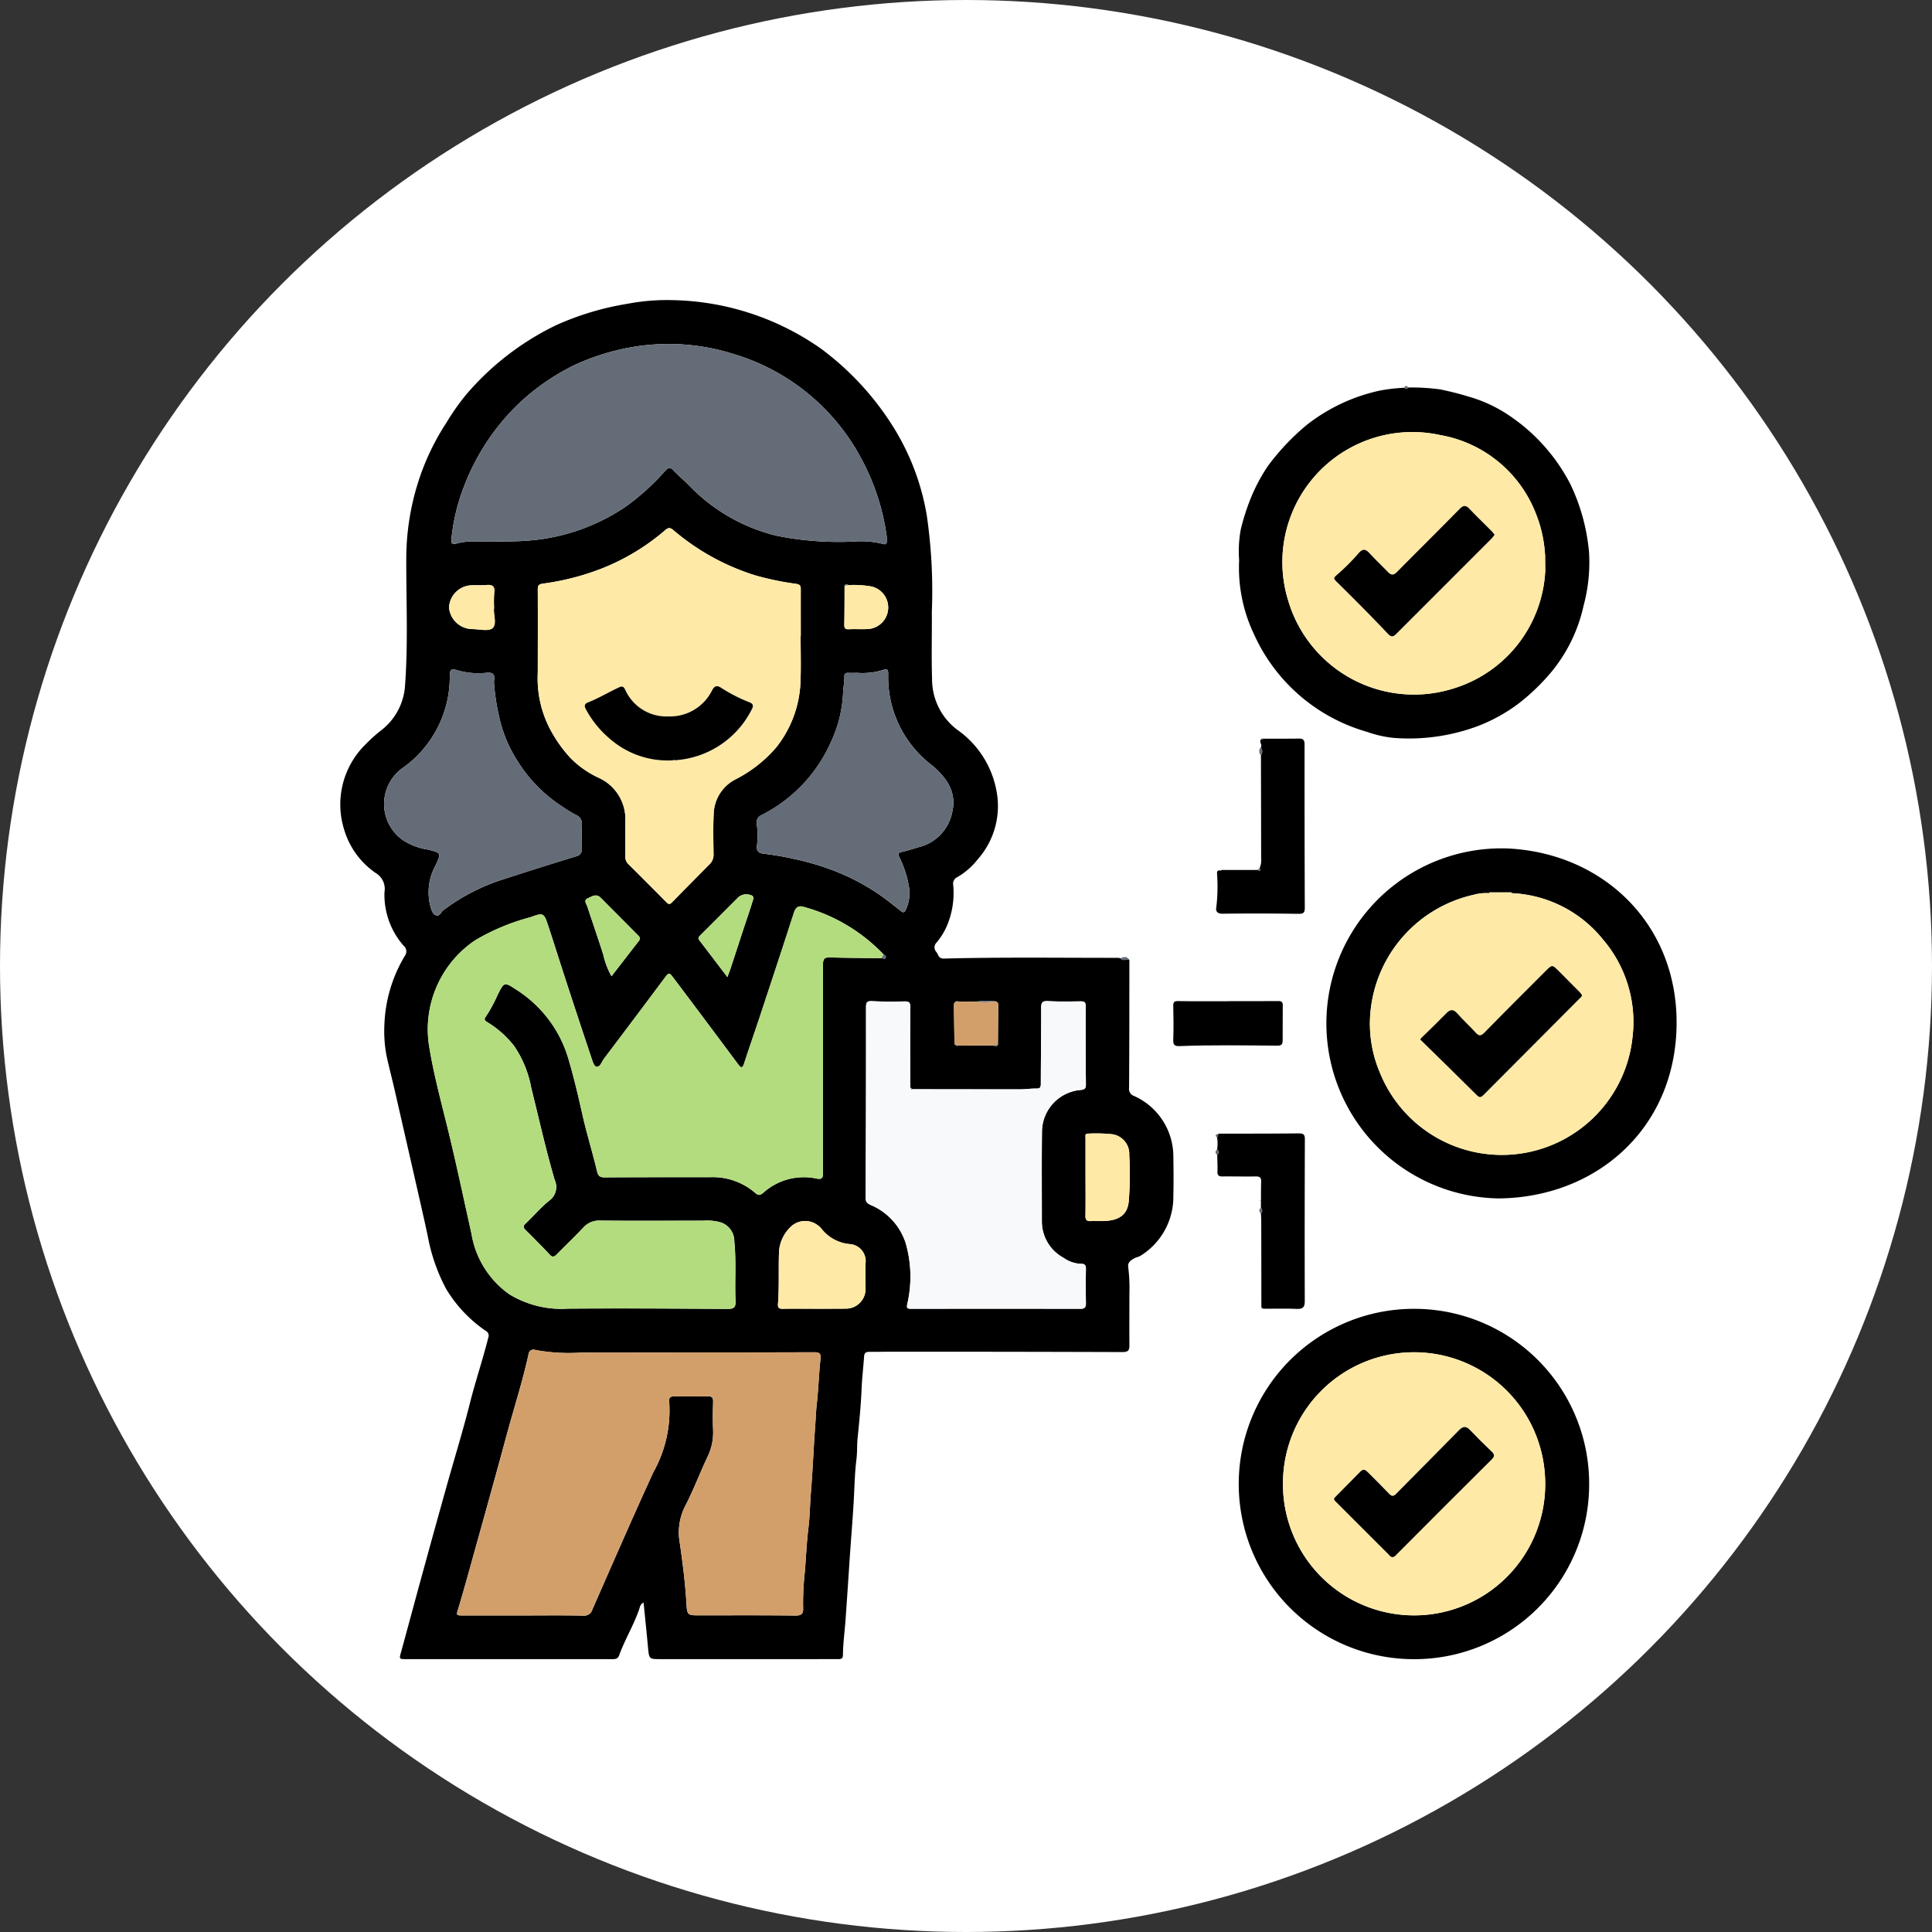 <svg xmlns="http://www.w3.org/2000/svg" xmlns:xlink="http://www.w3.org/1999/xlink" width="142" height="142" viewBox="0 0 142 142">
  <rect x="0" y="0" width="142" height="142" fill="#333333" stroke="none"/>
  <defs>
    <clipPath id="clip-path">
      <rect id="Rectangle_378608" data-name="Rectangle 378608" width="98.229" height="99.901" fill="none"/>
    </clipPath>
  </defs>
  <g id="Group_1074926" data-name="Group 1074926" transform="translate(-318 -13864)">
    <circle id="Ellipse_5852" data-name="Ellipse 5852" cx="71" cy="71" r="71" transform="translate(318 13864)" fill="#fff"/>
    <g id="Group_1074930" data-name="Group 1074930" transform="translate(343 13886.049)">
      <g id="Group_1074929" data-name="Group 1074929" clip-path="url(#clip-path)">
        <path id="Path_825069" data-name="Path 825069" d="M58.007,48.5c0,3.137,0,6.275-.022,9.413a.543.543,0,0,0,.355.585,4.879,4.879,0,0,1,2.9,4.519c.017.943.022,1.886,0,2.829a5.089,5.089,0,0,1-2.386,4.385c-.146.1-.335.122-.488.207-.256.142-.5.292-.441.663a12.49,12.49,0,0,1,.085,1.925c0,1.268-.01,2.536,0,3.8,0,.367-.087.5-.5.5q-8.653-.03-17.307-.024c-.438,0-.877.012-1.316.008-.234,0-.359.076-.376.331-.055.8-.153,1.6-.186,2.4-.049,1.2-.169,2.4-.292,3.6-.052.51-.019,1.021-.083,1.538-.133,1.066-.145,2.146-.209,3.22-.091,1.506-.22,3.01-.317,4.516q-.132,2.04-.277,4.08c-.061.864-.183,1.724-.192,2.591,0,.281-.143.312-.366.309-.553-.008-1.105,0-1.658,0H23.577c-.87,0-.866,0-.947-.837-.1-1.1-.216-2.192-.326-3.313-.244.091-.272.333-.329.5-.4,1.161-1.051,2.21-1.464,3.362-.112.312-.343.289-.59.289q-3.413,0-6.826,0H4.9c-.584,0-.566,0-.418-.534.559-2.029,1.1-4.063,1.659-6.093q.842-3.069,1.7-6.135c.563-2.011,1.182-4.008,1.692-6.033.409-1.622.947-3.206,1.353-4.827a.392.392,0,0,0-.183-.506A9.891,9.891,0,0,1,7.8,72.7a13.291,13.291,0,0,1-1.351-3.855c-.322-1.513-.673-3.02-1.015-4.529Q4.719,61.178,4,58.038c-.187-.816-.4-1.625-.581-2.444a9.7,9.7,0,0,1-.165-2.359,10.524,10.524,0,0,1,1.517-5.053.545.545,0,0,0-.112-.729,5.663,5.663,0,0,1-1.4-3.937,1.355,1.355,0,0,0-.645-1.4A5.9,5.9,0,0,1,.291,38.913,6.175,6.175,0,0,1,1.9,32.631a10.924,10.924,0,0,1,1.186-1.056A4.517,4.517,0,0,0,4.773,28.3c.227-3.1.079-6.2.088-9.3a18.63,18.63,0,0,1,.829-5.467A17.8,17.8,0,0,1,7.8,9.036a17.468,17.468,0,0,1,1.4-2.008,20.256,20.256,0,0,1,6.664-5.171A20.8,20.8,0,0,1,21.12.279a15.4,15.4,0,0,1,3.3-.269A19.588,19.588,0,0,1,35.344,3.58,21,21,0,0,1,40.75,9.485a17.8,17.8,0,0,1,2.372,6.378,38.477,38.477,0,0,1,.367,7.047c.012,1.658-.035,3.318.017,4.975a4.652,4.652,0,0,0,1.838,3.694,7.029,7.029,0,0,1,2.9,4.52A5.889,5.889,0,0,1,46.87,41.1a5.219,5.219,0,0,1-1.509,1.32.529.529,0,0,0-.3.59,6.188,6.188,0,0,1-.49,3.051,5.148,5.148,0,0,1-.712,1.144.5.5,0,0,0-.053.7c.167.177.145.514.581.5,4.256-.111,8.513-.05,12.769-.054a1.24,1.24,0,0,1,.191.029c.188.23.445.065.664.116M45.193,54.73l.085.048c.036.058.084.052.135.025l2.3-.011.023.016.024-.016.269.01c.11.024.224.079.315-.043q.013-1.453.026-2.906c0-.163-.047-.287-.233-.305a5.572,5.572,0,0,0-1.384.024h-.265l-.019-.028-.02.027L45.4,51.56a.063.063,0,0,0-.108,0c-.158.044-.182.175-.18.307.012.937.029,1.874.045,2.811l.006.037Zm-7.83-33.775c-.108-.072-.211-.107-.288.041,0,.958,0,1.916-.02,2.874,0,.254.066.342.326.33.454-.021.909.006,1.364-.012a1.586,1.586,0,0,0,.346-3.122,7.3,7.3,0,0,0-1.728-.11m4.577,36.991a.526.526,0,0,1-.039-.139c0-1.934-.015-3.869.009-5.8.005-.39-.115-.458-.468-.448-.779.022-1.561.021-2.339-.02-.379-.02-.453.086-.453.454q.008,7-.029,14c0,.317.138.413.374.526A4.549,4.549,0,0,1,41.56,69.3a8.865,8.865,0,0,1,.129,4.468c-.05.253-.076.379.255.378q6.24-.012,12.481,0c.3,0,.393-.117.388-.406q-.02-1.268,0-2.536c0-.256-.092-.365-.33-.36a2.344,2.344,0,0,1-1.309-.443,3.033,3.033,0,0,1-1.6-2.657c0-2.227-.016-4.454.01-6.681a3.1,3.1,0,0,1,2.834-3c.3-.03.4-.1.394-.412q-.029-2.877-.014-5.755c0-.294-.115-.35-.377-.346-.8.011-1.594.027-2.387-.017-.418-.023-.51.1-.508.5.008,1.859-.025,3.718-.025,5.577,0,.275-.071.357-.346.351-.386-.009-.773.054-1.16.055q-3.974,0-7.947-.007c-.01-.065-.056-.069-.107-.063m-2.147-9.571c.108.024.251.079.305-.032s-.074-.192-.168-.254A12.712,12.712,0,0,0,34.049,44.6c-.368-.105-.571.058-.695.442-.834,2.587-1.689,5.168-2.542,7.749-.364,1.1-.751,2.2-1.108,3.3-.125.386-.222.39-.46.07q-2.338-3.148-4.7-6.279c-.366-.488-.366-.481-.732.008q-2.205,2.945-4.42,5.883c-.167.22-.27.647-.571.571-.178-.045-.289-.463-.378-.731q-.943-2.815-1.862-5.637c-.427-1.309-.836-2.624-1.269-3.931-.337-1.02-.352-1.027-1.339-.673a15.926,15.926,0,0,0-4.059,1.7,7.889,7.889,0,0,0-3.333,7.98c.318,1.895.819,3.769,1.282,5.643.651,2.638,1.208,5.3,1.8,7.951a6.767,6.767,0,0,0,2.783,4.436,7.342,7.342,0,0,0,4.307,1.053c3.916-.028,7.833-.007,11.75.022.476,0,.579-.158.561-.582-.063-1.458.062-2.919-.089-4.378a1.459,1.459,0,0,0-.993-1.4,3.69,3.69,0,0,0-1.3-.125c-2.519,0-5.038.018-7.557-.008a1.543,1.543,0,0,0-1.243.509c-.636.673-1.306,1.315-1.956,1.974-.173.175-.308.24-.516.02-.578-.615-1.174-1.214-1.773-1.809-.172-.171-.211-.28-.008-.471.592-.556,1.117-1.191,1.749-1.693a1.241,1.241,0,0,0,.39-1.532c-.65-2.221-1.15-4.48-1.712-6.724A8.072,8.072,0,0,0,12.8,54.841a7.257,7.257,0,0,0-1.909-1.718c-.157-.1-.379-.2-.189-.442a10.117,10.117,0,0,0,.879-1.616c.487-.947.479-.959,1.376-.372A9.033,9.033,0,0,1,16.8,55.846c.379,1.292.691,2.6.984,3.919.32,1.436.761,2.844,1.1,4.275.088.372.23.448.579.446,2.584-.016,5.168-.012,7.751-.014a4.761,4.761,0,0,1,3.3,1.161c.238.211.371.166.6-.026a4.452,4.452,0,0,1,3.891-1.035c.388.076.487-.015.486-.421-.01-5.1.005-10.21,0-15.315,0-.412.121-.53.516-.517,1.1.034,2.209.038,3.313.054l.034.016.035-.015h.409M13.462,96.685c1.463,0,2.925-.018,4.387.013a.627.627,0,0,0,.688-.446c1.483-3.369,2.948-6.746,4.483-10.091a9.285,9.285,0,0,0,1.167-5.182c-.039-.29.082-.4.384-.4.812.015,1.625.016,2.437-.006.336-.009.415.121.406.429-.019.682-.035,1.367,0,2.048A4.09,4.09,0,0,1,27,85.027c-.565,1.2-1.037,2.455-1.649,3.633a4.292,4.292,0,0,0-.386,2.715c.215,1.474.4,2.951.488,4.44.051.848.084.864.947.864,2.356,0,4.712-.014,7.068.015.453.005.582-.152.56-.549a20.176,20.176,0,0,1,.131-2.709c.082-1.055.128-2.116.256-3.169.108-.892.116-1.8.189-2.694.132-1.62.193-3.247.314-4.868.038-.514.052-1.033.11-1.541.128-1.12.155-2.247.28-3.367.041-.368-.1-.456-.464-.455q-8.555.026-17.111.022a13.561,13.561,0,0,1-3.4-.193.363.363,0,0,0-.489.324c-.445,2.031-1.09,4.008-1.63,6.014-.756,2.808-1.543,5.608-2.322,8.411-.394,1.418-.783,2.838-1.207,4.248-.152.5-.176.519.331.519q2.218,0,4.436,0M40.179,17.53a1.657,1.657,0,0,0-.016-.218,16.7,16.7,0,0,0-1.768-5.485,15.727,15.727,0,0,0-9.518-7.87,15.905,15.905,0,0,0-7.1-.547A16.878,16.878,0,0,0,17.188,4.8a16.392,16.392,0,0,0-4.241,2.99A16.712,16.712,0,0,0,9.1,13.715a14.62,14.62,0,0,0-.913,3.772c-.039.319-.04.543.418.4a5,5,0,0,1,1.448-.141c1.3-.013,2.6.043,3.9-.072a14.729,14.729,0,0,0,7.033-2.484,17.119,17.119,0,0,0,2.884-2.609c.231-.247.376-.341.644-.047.35.383.756.712,1.119,1.084a13.281,13.281,0,0,0,6.457,3.711,23.112,23.112,0,0,0,5.618.427,6.908,6.908,0,0,1,2.175.168c.33.106.3-.12.293-.393M33.846,24.7h.008c0-1.137,0-2.275,0-3.412,0-.249-.007-.37-.338-.427a21.126,21.126,0,0,1-3-.622A17.1,17.1,0,0,1,24.5,16.922c-.267-.233-.4-.188-.633.013a16.269,16.269,0,0,1-4.733,2.836,18.586,18.586,0,0,1-4.248,1.077c-.335.048-.363.178-.361.458.011,2.031.006,4.062,0,6.093a8.082,8.082,0,0,0,.822,3.983,10.062,10.062,0,0,0,1.607,2.306A7.125,7.125,0,0,0,19,35.116a3.334,3.334,0,0,1,1.961,3.23c0,.829,0,1.658,0,2.486a.748.748,0,0,0,.18.584Q22.574,42.844,24,44.28c.155.157.251.134.393-.012.92-.94,1.847-1.872,2.771-2.807a.964.964,0,0,0,.28-.734c-.009-.99-.038-1.981.013-2.972a2.936,2.936,0,0,1,1.557-2.5A9.8,9.8,0,0,0,32.037,32.9a8.228,8.228,0,0,0,1.8-4.885c.041-1.1.007-2.209.007-3.314M11.314,28.228a1.821,1.821,0,0,1,0-.292c.078-.462-.117-.574-.561-.534a5.557,5.557,0,0,1-2.163-.195c-.48-.15-.526.016-.531.437a8.2,8.2,0,0,1-3.4,6.706,3.248,3.248,0,0,0-.014,5.372,4.664,4.664,0,0,0,1.833.677c.952.246.951.243.553,1.124a4.1,4.1,0,0,0-.417,2.969c.085.28.147.619.424.73s.379-.242.563-.382a14.735,14.735,0,0,1,4.465-2.285Q14.7,41.7,17.344,40.89a.518.518,0,0,0,.423-.6c-.022-.568-.025-1.139,0-1.706a.687.687,0,0,0-.429-.732,9.371,9.371,0,0,1-1.061-.653,10.654,10.654,0,0,1-3.2-3.252,9.826,9.826,0,0,1-1.3-2.94,16.323,16.323,0,0,1-.462-2.779m26.654-.819c-.114,0-.358.009-.6,0-.193-.009-.326.032-.305.258a9.919,9.919,0,0,1-.09,1.006,9.489,9.489,0,0,1-.932,3.88,10.967,10.967,0,0,1-5.061,5.3.586.586,0,0,0-.363.65,6.274,6.274,0,0,1,.032,1.482c-.074.448.026.652.456.708.725.094,1.461.207,2.157.369a19.256,19.256,0,0,1,3.084.907,16.214,16.214,0,0,1,3.628,1.978c.4.3.791.613,1.185.923.153.12.3.234.411-.04a2.87,2.87,0,0,0,.253-1.592A7.665,7.665,0,0,0,41.1,40.95c-.13-.238-.075-.325.19-.383.423-.093.835-.234,1.252-.355a3.3,3.3,0,0,0,2.431-2.5c.383-1.526-.392-2.613-1.483-3.52a8.13,8.13,0,0,1-3.207-6.675c0-.308-.025-.45-.406-.316a5.08,5.08,0,0,1-1.907.2M34.824,74.142c.374,0,.747,0,1.121,0,.39,0,.78,0,1.169-.006a1.444,1.444,0,0,0,1.5-1.525c0-.6,0-1.2,0-1.8a1.254,1.254,0,0,0-1.145-1.417,2.969,2.969,0,0,1-2.122-1.168,1.587,1.587,0,0,0-.295-.253,1.527,1.527,0,0,0-1.883.1A2.8,2.8,0,0,0,32.26,69.9c-.05,1.3.019,2.6-.079,3.891-.022.283.08.36.353.355.763-.016,1.527-.005,2.29-.006m19.96-9.675h0c0,.94.011,1.881-.006,2.821-.005.286.061.428.37.416.389-.016.78.015,1.167-.016.827-.067,1.529-.368,1.642-1.4A24.382,24.382,0,0,0,58,62.848a1.462,1.462,0,0,0-1.255-1.532,11.342,11.342,0,0,0-1.79-.042c-.227-.005-.17.181-.17.322q0,1.435,0,2.87m-26.322-14.7c.095-.256.167-.435.227-.617.337-1.027.671-2.055,1.009-3.082.2-.6.409-1.2.591-1.8.054-.178.193-.461-.113-.527a.909.909,0,0,0-.915.16q-1.39,1.4-2.789,2.791c-.109.109-.2.206-.069.372.671.873,1.335,1.751,2.059,2.7M19.947,49.7l2.023-2.611c.139-.18.015-.3-.1-.415q-.6-.606-1.2-1.21c-.5-.506-1.007-1.009-1.508-1.517-.341-.346-.675-.1-.978.039s-.081.4-.019.592c.391,1.183.8,2.363,1.177,3.55a5.793,5.793,0,0,0,.6,1.573M11.311,22.679a9.823,9.823,0,0,1,.009-1.169c.068-.524-.191-.6-.617-.558-.355.031-.714,0-1.071.018A1.711,1.711,0,0,0,8,22.616a1.741,1.741,0,0,0,1.7,1.573c.517,0,1.214.188,1.5-.073.331-.3.058-1.007.1-1.437" transform="translate(0 0)"/>
        <path id="Path_825070" data-name="Path 825070" d="M181.179,16.428a15.737,15.737,0,0,1,2.317.136,21.574,21.574,0,0,1,2.115.533,10.346,10.346,0,0,1,2.695,1.2,13.567,13.567,0,0,1,4.8,5.257,14.6,14.6,0,0,1,1.363,4.994,12.243,12.243,0,0,1-.4,3.907,11.525,11.525,0,0,1-2.284,4.777,15.555,15.555,0,0,1-2.421,2.368,12.264,12.264,0,0,1-3.128,1.736,14.5,14.5,0,0,1-6.16.844,8.393,8.393,0,0,1-1.926-.442,13.019,13.019,0,0,1-8.3-7.158,11.362,11.362,0,0,1-1.1-5.456,8.917,8.917,0,0,1,.121-2.27,16.582,16.582,0,0,1,.621-2,12.881,12.881,0,0,1,1.384-2.671,17.31,17.31,0,0,1,2.805-2.973,13.214,13.214,0,0,1,5.453-2.563,13.456,13.456,0,0,1,1.762-.2c.1.114.2.092.291-.018M191.25,29.9l-.011-1.07c.009-.009.026-.022.024-.029a.448.448,0,0,0-.029-.068,9.666,9.666,0,0,0-.737-3.191,9.238,9.238,0,0,0-6.949-5.613A9.558,9.558,0,0,0,172.36,32.1a9.638,9.638,0,0,0,12.224,6.423A9.536,9.536,0,0,0,191.244,30c.012-.009.034-.021.033-.028a.41.41,0,0,0-.027-.074" transform="translate(-102.675 -9.997)"/>
        <path id="Path_825071" data-name="Path 825071" d="M197.858,128.673a12.865,12.865,0,1,1,.731-25.716c6.981.391,12.393,5.621,12.293,12.982-.1,7.6-5.887,12.646-13.025,12.733m.916-22.433c-.021-.049-.047-.09-.11-.06l-1.454,0c-.064-.034-.09.008-.112.056a3.4,3.4,0,0,0-1.149.122,9.755,9.755,0,0,0-7.606,9.282,9.161,9.161,0,0,0,.747,3.816,9.66,9.66,0,0,0,18.556-2.66,9.331,9.331,0,0,0-2.184-7.17,9.12,9.12,0,0,0-6.686-3.391" transform="translate(-112.655 -62.639)"/>
        <path id="Path_825072" data-name="Path 825072" d="M181.492,215.146a12.875,12.875,0,1,1,.361-25.747,12.852,12.852,0,0,1,12.621,13.038,12.844,12.844,0,0,1-12.982,12.709m-9.521-12.963a9.638,9.638,0,1,0,19.259-.454,9.636,9.636,0,0,0-19.259.454" transform="translate(-102.674 -115.248)"/>
        <path id="Path_825073" data-name="Path 825073" d="M167.864,82.35c.893,0,1.786.005,2.679-.007.319,0,.413.122.413.435q-.006,6,.016,11.991c0,.355-.083.461-.467.455q-2.8-.045-5.6-.009c-.384,0-.494-.209-.437-.465a12.9,12.9,0,0,0,.062-2.361c.006-.15-.077-.346.186-.365.054.047.1.047.127-.025l2.72,0c.036.089.1.061.133.013s.017-.111-.046-.144a1.481,1.481,0,0,0,.114-.748q-.005-3.773-.015-7.546a.472.472,0,0,0-.014-.585c.154-.188-.158-.394.023-.581.06.028.094.006.108-.056" transform="translate(-100.071 -50.107)"/>
        <path id="Path_825074" data-name="Path 825074" d="M164.649,157.652a3.1,3.1,0,0,0,0-.878l.105-.287c1.966,0,3.932,0,5.9-.019.33,0,.445.073.443.427q-.022,5.949-.007,11.9c0,.434-.133.593-.584.574-.811-.036-1.625-.013-2.437-.014l-.169-.109q0-3.189-.009-6.378c0-.177-.016-.355-.025-.532a.247.247,0,0,0,0-.39q0-.242.006-.484v-.106c0-.454,0-.909.013-1.362.01-.316-.149-.366-.424-.361-.811.013-1.623-.009-2.434,0-.279,0-.364-.1-.354-.373.016-.4-.01-.81-.018-1.216a.245.245,0,0,0,0-.39" transform="translate(-100.191 -95.214)"/>
        <path id="Path_825075" data-name="Path 825075" d="M160.472,131.627c1.217,0,2.434.007,3.651-.005.255,0,.343.068.339.328-.013.844,0,1.688-.007,2.532,0,.238-.022.42-.372.418-2.4-.019-4.8-.06-7.2.032-.391.015-.483-.1-.469-.478.03-.827.019-1.656,0-2.484-.005-.275.07-.351.355-.346,1.233.02,2.466.009,3.7.009v-.006" transform="translate(-95.18 -80.094)"/>
        <path id="Path_825076" data-name="Path 825076" d="M147.14,123.565c-.219-.052-.476.114-.664-.116.247-.108.486-.171.664.116" transform="translate(-89.134 -75.066)" fill="#646c77"/>
        <path id="Path_825077" data-name="Path 825077" d="M172.667,83.988a.472.472,0,0,1,.014.585.431.431,0,0,1-.014-.585" transform="translate(-105.006 -51.108)" fill="#646c77"/>
        <path id="Path_825078" data-name="Path 825078" d="M172.683,170.458a.247.247,0,0,1,0,.39.227.227,0,0,1,0-.39" transform="translate(-105.014 -103.727)" fill="#646c77"/>
        <path id="Path_825079" data-name="Path 825079" d="M164.472,159.493a.245.245,0,0,1,0,.39.222.222,0,0,1,0-.39" transform="translate(-100.014 -97.055)" fill="#646c77"/>
        <path id="Path_825080" data-name="Path 825080" d="M200.076,16.246c-.091.109-.187.132-.291.018.087-.183.185-.171.291-.018" transform="translate(-121.573 -9.814)" fill="#646c77"/>
        <path id="Path_825081" data-name="Path 825081" d="M164.592,156.517l-.106.287c-.221-.19-.04-.232.106-.287" transform="translate(-100.03 -95.244)" fill="#646c77"/>
        <path id="Path_825082" data-name="Path 825082" d="M172.478,106.667c.063.033.092.087.046.144s-.1.076-.133-.014a.112.112,0,0,1,.087-.131" transform="translate(-104.902 -64.909)" fill="#646c77"/>
        <path id="Path_825083" data-name="Path 825083" d="M172.948,189.106l.169.109c-.093.02-.17.016-.169-.109" transform="translate(-105.242 -115.075)" fill="#646c77"/>
        <path id="Path_825084" data-name="Path 825084" d="M165.248,107.01c-.03.072-.074.072-.127.025l.127-.025" transform="translate(-100.479 -65.118)" fill="#646c77"/>
        <path id="Path_825085" data-name="Path 825085" d="M172.749,168.951v.106l-.077-.071.077-.035" transform="translate(-105.074 -102.81)" fill="#646c77"/>
        <path id="Path_825086" data-name="Path 825086" d="M173,82.321c-.014.062-.048.084-.108.056.007-.075.035-.11.108-.056" transform="translate(-105.209 -50.078)" fill="#646c77"/>
        <path id="Path_825087" data-name="Path 825087" d="M49.355,117.644c-1.1-.016-2.209-.02-3.313-.054-.4-.013-.517.105-.516.517.01,5.1-.005,10.21,0,15.315,0,.406-.1.5-.486.422a4.451,4.451,0,0,0-3.891,1.035c-.226.192-.359.237-.6.026a4.763,4.763,0,0,0-3.3-1.161c-2.584,0-5.168,0-7.751.014-.348,0-.49-.074-.579-.446-.342-1.431-.782-2.84-1.1-4.275-.293-1.316-.606-2.627-.984-3.919a9.036,9.036,0,0,0-3.851-5.153c-.9-.587-.889-.575-1.376.372a10.116,10.116,0,0,1-.879,1.616c-.189.245.032.343.189.442a7.248,7.248,0,0,1,1.909,1.717,8.072,8.072,0,0,1,1.256,3.094c.562,2.244,1.062,4.5,1.712,6.724a1.241,1.241,0,0,1-.39,1.533c-.632.5-1.157,1.136-1.749,1.693-.2.191-.164.3.008.471.6.6,1.2,1.194,1.773,1.809.208.221.343.156.516-.02.651-.659,1.32-1.3,1.956-1.973a1.541,1.541,0,0,1,1.243-.509c2.519.025,5.038.007,7.557.007a3.7,3.7,0,0,1,1.3.125,1.459,1.459,0,0,1,.993,1.4c.151,1.459.026,2.919.089,4.377.018.424-.085.585-.561.582-3.917-.029-7.834-.05-11.75-.022a7.342,7.342,0,0,1-4.307-1.053,6.767,6.767,0,0,1-2.783-4.436c-.591-2.652-1.148-5.313-1.8-7.951-.463-1.874-.964-3.748-1.282-5.643a7.889,7.889,0,0,1,3.333-7.98,15.926,15.926,0,0,1,4.059-1.7c.987-.354,1-.347,1.339.673.433,1.307.841,2.622,1.269,3.931q.923,2.822,1.862,5.637c.089.267.2.686.378.73.3.076.4-.35.572-.57q2.223-2.932,4.42-5.884c.366-.489.366-.5.732-.008q2.354,3.136,4.7,6.279c.238.32.335.316.46-.07.357-1.1.744-2.2,1.108-3.3.853-2.581,1.708-5.162,2.542-7.749.124-.384.327-.547.695-.442a12.709,12.709,0,0,1,5.882,3.492l-.137.287h-.408c-.022-.04-.045-.043-.069,0" transform="translate(-10.039 -69.271)" fill="#b3dc7e"/>
        <path id="Path_825088" data-name="Path 825088" d="M26.829,216.608q-2.218,0-4.436,0c-.506,0-.482-.016-.331-.519.424-1.409.813-2.829,1.207-4.248.778-2.8,1.566-5.6,2.322-8.411.54-2.005,1.185-3.982,1.63-6.013a.363.363,0,0,1,.489-.325,13.558,13.558,0,0,0,3.395.193q8.556,0,17.112-.023c.359,0,.5.087.463.456-.125,1.119-.152,2.246-.28,3.367-.058.508-.072,1.026-.11,1.541-.12,1.622-.181,3.248-.314,4.868-.073.9-.081,1.8-.189,2.694-.128,1.054-.173,2.115-.256,3.169a20.305,20.305,0,0,0-.132,2.709c.023.4-.106.555-.56.549-2.356-.029-4.712-.016-7.068-.015-.862,0-.895-.015-.947-.864-.089-1.488-.274-2.965-.488-4.44a4.3,4.3,0,0,1,.386-2.715c.613-1.178,1.084-2.429,1.649-3.633a4.1,4.1,0,0,0,.407-1.976c-.032-.681-.016-1.365,0-2.048.009-.307-.07-.438-.406-.429-.812.023-1.625.021-2.437.006-.3-.005-.423.107-.384.4a9.286,9.286,0,0,1-1.167,5.182c-1.535,3.345-3,6.723-4.483,10.091a.626.626,0,0,1-.688.446c-1.461-.03-2.924-.012-4.387-.013" transform="translate(-13.367 -119.924)" fill="#d29f6b"/>
        <path id="Path_825089" data-name="Path 825089" d="M52.886,22.541c0,.274.036.5-.293.393a6.9,6.9,0,0,0-2.175-.168A23.131,23.131,0,0,1,44.8,22.34a13.278,13.278,0,0,1-6.457-3.711c-.363-.371-.77-.7-1.119-1.084-.268-.294-.414-.2-.644.047A17.132,17.132,0,0,1,33.7,20.2a14.731,14.731,0,0,1-7.033,2.484c-1.3.115-2.6.06-3.9.072a5,5,0,0,0-1.449.141c-.458.143-.457-.08-.418-.4a14.619,14.619,0,0,1,.913-3.772A16.713,16.713,0,0,1,25.655,12.8,16.386,16.386,0,0,1,29.9,9.814a16.885,16.885,0,0,1,4.587-1.392,15.908,15.908,0,0,1,7.1.547,15.727,15.727,0,0,1,9.518,7.87,16.7,16.7,0,0,1,1.767,5.485,1.686,1.686,0,0,1,.017.218" transform="translate(-12.708 -5.012)" fill="#646c77"/>
        <path id="Path_825090" data-name="Path 825090" d="M56.423,50.763c0,1.1.034,2.211-.008,3.314a8.23,8.23,0,0,1-1.8,4.886,9.8,9.8,0,0,1-3.024,2.353,2.935,2.935,0,0,0-1.557,2.5c-.051.991-.023,1.981-.013,2.972a.966.966,0,0,1-.28.734c-.924.935-1.851,1.867-2.77,2.807-.143.146-.238.17-.394.012q-1.42-1.439-2.856-2.863a.748.748,0,0,1-.18-.585c0-.829.007-1.658,0-2.486a3.335,3.335,0,0,0-1.961-3.23,7.121,7.121,0,0,1-2.046-1.427,10.07,10.07,0,0,1-1.607-2.306,8.085,8.085,0,0,1-.822-3.983c0-2.031.007-4.062,0-6.093,0-.28.026-.41.361-.458a18.588,18.588,0,0,0,4.248-1.077,16.249,16.249,0,0,0,4.733-2.835c.231-.2.366-.246.633-.013a17.1,17.1,0,0,0,6.017,3.32,21.1,21.1,0,0,0,3,.622c.33.057.339.178.338.427-.007,1.137,0,2.274,0,3.411h-.008m-9.372,9.13.112,0a6.8,6.8,0,0,0,5.656-3.71c.161-.287.128-.441-.169-.556a11.66,11.66,0,0,1-2.085-1.071c-.3-.195-.489-.111-.649.205a3.453,3.453,0,0,1-3.194,1.91,3.322,3.322,0,0,1-3.12-1.816c-.114-.205-.159-.488-.505-.329-.775.356-1.508.8-2.3,1.117-.162.064-.328.178-.17.47a7.345,7.345,0,0,0,1.73,2.157,6.457,6.457,0,0,0,4.7,1.626" transform="translate(-22.578 -26.059)" fill="#fee9a6"/>
        <path id="Path_825091" data-name="Path 825091" d="M102.082,138.106q3.973.005,7.947.007c.387,0,.774-.063,1.16-.055.276.006.346-.076.346-.351,0-1.859.033-3.718.025-5.577,0-.4.09-.525.509-.5.794.044,1.591.028,2.387.017.262,0,.379.052.378.346q-.011,2.877.014,5.754c0,.314-.091.382-.394.412a3.1,3.1,0,0,0-2.834,3c-.026,2.227-.008,4.454-.009,6.681a3.032,3.032,0,0,0,1.6,2.657,2.344,2.344,0,0,0,1.308.443c.238-.005.335.1.331.36-.016.845-.014,1.691,0,2.536,0,.289-.085.407-.388.406q-6.241-.01-12.481,0c-.331,0-.3-.125-.255-.379a8.865,8.865,0,0,0-.129-4.468,4.548,4.548,0,0,0-2.564-2.787c-.236-.113-.376-.209-.374-.526q.037-7,.029-14c0-.368.074-.474.453-.454.778.04,1.56.042,2.339.02.353-.01.473.058.468.448-.024,1.934-.012,3.869-.01,5.8a.542.542,0,0,0,.039.139c0,.075.038.1.108.063" transform="translate(-60.035 -80.097)" fill="#f8f9fb"/>
        <path id="Path_825092" data-name="Path 825092" d="M16.336,70.432a16.286,16.286,0,0,0,.462,2.779,9.8,9.8,0,0,0,1.3,2.94A10.653,10.653,0,0,0,21.3,79.4a9.377,9.377,0,0,0,1.061.653.688.688,0,0,1,.429.733c-.028.568-.025,1.138,0,1.706a.518.518,0,0,1-.422.6q-2.643.818-5.277,1.665a14.742,14.742,0,0,0-4.466,2.285c-.184.141-.291.491-.563.382s-.339-.45-.424-.73a4.107,4.107,0,0,1,.417-2.969c.4-.882.4-.878-.553-1.124a4.661,4.661,0,0,1-1.833-.677,3.248,3.248,0,0,1,.014-5.372,8.2,8.2,0,0,0,3.4-6.707c.005-.422.051-.588.532-.437a5.564,5.564,0,0,0,2.163.195c.444-.04.639.072.561.535a1.772,1.772,0,0,0,0,.292" transform="translate(-5.022 -42.205)" fill="#646c77"/>
        <path id="Path_825093" data-name="Path 825093" d="M85.549,69.616a5.088,5.088,0,0,0,1.907-.2c.381-.135.4.008.406.316A8.127,8.127,0,0,0,91.071,76.4c1.09.907,1.866,1.994,1.483,3.52a3.3,3.3,0,0,1-2.431,2.5c-.417.121-.829.262-1.252.355-.265.058-.32.144-.19.383a7.672,7.672,0,0,1,.723,2.282,2.867,2.867,0,0,1-.252,1.592c-.11.275-.258.161-.411.041-.393-.31-.786-.62-1.185-.923a16.188,16.188,0,0,0-3.628-1.978,19.261,19.261,0,0,0-3.084-.907c-.7-.162-1.432-.275-2.157-.369-.431-.056-.53-.26-.456-.707A6.252,6.252,0,0,0,78.2,80.7a.586.586,0,0,1,.363-.65,10.968,10.968,0,0,0,5.061-5.3,9.478,9.478,0,0,0,.932-3.88,9.814,9.814,0,0,0,.09-1.007c-.021-.226.112-.267.3-.258.243.011.487,0,.6,0" transform="translate(-47.582 -42.207)" fill="#646c77"/>
        <path id="Path_825094" data-name="Path 825094" d="M84.842,179.365c-.763,0-1.527-.01-2.291.005-.272.005-.374-.072-.353-.355.1-1.3.029-2.6.079-3.891a2.8,2.8,0,0,1,.914-1.833,1.528,1.528,0,0,1,1.883-.1,1.629,1.629,0,0,1,.295.254,2.968,2.968,0,0,0,2.122,1.168,1.255,1.255,0,0,1,1.145,1.417c-.005.6,0,1.2,0,1.8a1.444,1.444,0,0,1-1.5,1.525c-.39.007-.78.005-1.17.006H84.842" transform="translate(-50.018 -105.223)" fill="#fee9a6"/>
        <path id="Path_825095" data-name="Path 825095" d="M139.93,159.687q0-1.435,0-2.87c0-.141-.057-.327.17-.322a11.342,11.342,0,0,1,1.79.041,1.463,1.463,0,0,1,1.255,1.532,24.376,24.376,0,0,1-.04,3.435c-.113,1.035-.815,1.337-1.641,1.4-.387.031-.778,0-1.167.016-.309.013-.375-.129-.37-.415.017-.94.006-1.881.006-2.822h0" transform="translate(-85.146 -95.221)" fill="#fee9a6"/>
        <path id="Path_825096" data-name="Path 825096" d="M69.406,117.682c-.724-.952-1.388-1.831-2.059-2.7-.128-.166-.04-.262.069-.372q1.4-1.394,2.788-2.791a.909.909,0,0,1,.915-.16c.306.066.166.349.113.528-.182.6-.394,1.2-.591,1.8-.337,1.027-.671,2.055-1.009,3.082-.06.182-.132.36-.227.616" transform="translate(-40.943 -67.914)" fill="#b3dc7e"/>
        <path id="Path_825097" data-name="Path 825097" d="M47.967,117.727a5.806,5.806,0,0,1-.6-1.573c-.381-1.187-.785-2.367-1.177-3.55-.063-.189-.3-.446.019-.592s.637-.385.977-.039c.5.508,1.005,1.012,1.508,1.517q.6.6,1.2,1.21c.115.117.24.235.1.415l-2.023,2.611" transform="translate(-28.021 -68.031)" fill="#b3dc7e"/>
        <path id="Path_825098" data-name="Path 825098" d="M115.51,131.688l1.052.013.019.014.021-.013h.264a5.193,5.193,0,0,0,1.385-.024c.186.018.234.142.233.3q-.014,1.453-.025,2.906c-.106.005-.219-.037-.315.043l-.268-.011-.024-.03-.024.031-2.3.011a.086.086,0,0,0-.136-.026l-.085-.048v-.042l-.041-.008c-.015-.937-.032-1.874-.045-2.811,0-.132.022-.262.18-.306.037.035.074.041.109,0" transform="translate(-70.114 -80.128)" fill="#d29f6b"/>
        <path id="Path_825099" data-name="Path 825099" d="M23.746,55.234c-.044.43.229,1.14-.1,1.437-.29.26-.987.072-1.5.073a1.741,1.741,0,0,1-1.7-1.573,1.711,1.711,0,0,1,1.631-1.647c.357-.016.716.013,1.071-.018.426-.037.685.034.617.558a9.823,9.823,0,0,0-.009,1.169" transform="translate(-12.435 -32.555)" fill="#fee9a6"/>
        <path id="Path_825100" data-name="Path 825100" d="M94.964,53.527a7.3,7.3,0,0,1,1.728.11,1.587,1.587,0,0,1-.346,3.122c-.454.018-.91-.009-1.364.012-.26.012-.33-.076-.326-.33.018-.958.015-1.916.02-2.874l.288-.041" transform="translate(-57.6 -32.572)" fill="#fee9a6"/>
        <path id="Path_825101" data-name="Path 825101" d="M120.808,131.628a5.177,5.177,0,0,1-1.385.024,5.58,5.58,0,0,1,1.385-.024" transform="translate(-72.671 -80.079)" fill="#646c77"/>
        <path id="Path_825102" data-name="Path 825102" d="M101.649,123.123l.137-.287c.094.063.225.139.168.254s-.2.056-.305.032" transform="translate(-61.855 -74.748)" fill="#646c77"/>
        <path id="Path_825103" data-name="Path 825103" d="M122.687,139.911c.1-.08.209-.038.315-.043-.09.122-.2.067-.315.043" transform="translate(-74.657 -85.108)" fill="#646c77"/>
        <path id="Path_825104" data-name="Path 825104" d="M94.995,53.431l-.288.041c.077-.148.18-.113.288-.041" transform="translate(-57.631 -32.476)" fill="#646c77"/>
        <path id="Path_825105" data-name="Path 825105" d="M115.789,131.66c-.035.044-.072.039-.109,0a.064.064,0,0,1,.109,0" transform="translate(-70.394 -80.1)" fill="#646c77"/>
        <path id="Path_825106" data-name="Path 825106" d="M115.659,139.888a.086.086,0,0,1,.136.025c-.052.027-.1.032-.136-.025" transform="translate(-70.381 -85.111)" fill="#646c77"/>
        <path id="Path_825107" data-name="Path 825107" d="M100.429,123.516c.024-.041.047-.038.069,0l-.035.014Z" transform="translate(-61.113 -75.144)" fill="#646c77"/>
        <path id="Path_825108" data-name="Path 825108" d="M107.24,148.078c-.07.037-.1.012-.108-.063.052-.006.1,0,.108.063" transform="translate(-65.192 -90.069)" fill="#646c77"/>
        <path id="Path_825109" data-name="Path 825109" d="M121.879,139.915l.024-.031.024.031-.024.016Z" transform="translate(-74.166 -85.122)" fill="#646c77"/>
        <path id="Path_825110" data-name="Path 825110" d="M115.336,139.675l.041.008v.042l-.036-.013Z" transform="translate(-70.184 -84.995)" fill="#646c77"/>
        <path id="Path_825111" data-name="Path 825111" d="M118.687,131.7l-.021.013-.019-.014.021-.027Z" transform="translate(-72.199 -80.122)" fill="#646c77"/>
        <path id="Path_825112" data-name="Path 825112" d="M196.224,33.933l.011,1.07-.006.1a9.537,9.537,0,0,1-6.66,8.526,9.639,9.639,0,0,1-12.224-6.423,9.558,9.558,0,0,1,11.189-12.175,9.237,9.237,0,0,1,6.949,5.613,9.668,9.668,0,0,1,.737,3.191c0,.032,0,.064.005.1m-3.714-1.576c-.083-.1-.148-.192-.226-.271-.537-.541-1.088-1.071-1.613-1.624-.275-.29-.457-.287-.748.01-1.521,1.555-3.07,3.083-4.6,4.631-.242.245-.424.236-.649,0-.439-.456-.9-.89-1.329-1.357-.3-.324-.506-.414-.847-.017a15.446,15.446,0,0,1-1.584,1.582c-.238.207-.258.258-.031.483,1.27,1.255,2.536,2.516,3.759,3.816.292.311.433.235.657.012q3.5-3.5,6.991-6.993a3.025,3.025,0,0,0,.216-.274" transform="translate(-107.66 -15.1)" fill="#fee9a6"/>
        <path id="Path_825113" data-name="Path 825113" d="M226.241,50.942l.006-.1a.413.413,0,0,1,.027.074c0,.007-.021.018-.033.028" transform="translate(-137.672 -30.937)" fill="#646c77"/>
        <path id="Path_825114" data-name="Path 825114" d="M226.221,47.958c0-.032,0-.065-.005-.1a.429.429,0,0,1,.029.068c0,.007-.015.019-.024.029" transform="translate(-137.657 -29.124)" fill="#646c77"/>
        <path id="Path_825115" data-name="Path 825115" d="M202.2,111.226l1.454,0,.11.06a9.122,9.122,0,0,1,6.686,3.391,9.331,9.331,0,0,1,2.184,7.17,9.66,9.66,0,0,1-18.555,2.66,9.157,9.157,0,0,1-.747-3.816,9.754,9.754,0,0,1,7.606-9.282,3.384,3.384,0,0,1,1.149-.122l.112-.057m6.716,7.529c-.059-.069-.125-.159-.2-.238q-.753-.762-1.51-1.52c-.467-.468-.475-.475-.947,0-1.5,1.5-3.009,3-4.495,4.525-.258.263-.408.283-.654.011-.436-.481-.916-.92-1.347-1.406-.283-.319-.511-.321-.8-.026q-.9.918-1.835,1.811c-.137.131-.069.146.027.24q2,1.955,3.991,3.927c.177.176.289.29.532.045q3.527-3.566,7.078-7.108c.067-.067.161-.116.164-.258" transform="translate(-117.643 -67.681)" fill="#fee9a6"/>
        <path id="Path_825116" data-name="Path 825116" d="M215.813,111.213l-.112.057c.022-.049.047-.091.112-.057" transform="translate(-131.258 -67.668)" fill="#d29f6b"/>
        <path id="Path_825117" data-name="Path 825117" d="M219.811,111.267l-.11-.06c.064-.03.09.011.11.06" transform="translate(-133.692 -67.665)" fill="#d29f6b"/>
        <path id="Path_825118" data-name="Path 825118" d="M177.008,207.2a9.636,9.636,0,0,1,19.259-.454,9.638,9.638,0,1,1-19.259.454m8.05,5.458c.149-.006.223-.12.314-.211q3.479-3.483,6.964-6.961c.228-.227.242-.362.006-.585q-.814-.77-1.587-1.583c-.292-.305-.514-.292-.808.009-1.534,1.567-3.085,3.117-4.624,4.679-.188.191-.318.212-.513,0-.5-.531-1.025-1.042-1.54-1.561-.168-.169-.333-.322-.567-.081q-.919.941-1.848,1.872c-.114.115-.125.188,0,.313q1.97,1.957,3.929,3.926c.077.077.139.186.273.178" transform="translate(-107.71 -120.269)" fill="#fee9a6"/>
        <path id="Path_825119" data-name="Path 825119" d="M52.427,77.961a6.457,6.457,0,0,1-4.7-1.626A7.345,7.345,0,0,1,46,74.178c-.159-.292.008-.406.17-.47.8-.317,1.528-.76,2.3-1.117.346-.159.391.124.505.329a3.322,3.322,0,0,0,3.12,1.816,3.453,3.453,0,0,0,3.194-1.91c.16-.316.345-.4.649-.205a11.66,11.66,0,0,0,2.085,1.071c.3.114.33.269.169.556a6.8,6.8,0,0,1-5.656,3.71c-.039-.047-.077-.041-.113,0" transform="translate(-27.953 -44.128)"/>
        <path id="Path_825120" data-name="Path 825120" d="M62.516,86.366c.036-.045.074-.051.113,0l-.113,0" transform="translate(-38.042 -52.533)" fill="#646c77"/>
        <path id="Path_825121" data-name="Path 825121" d="M198.426,40.8a3.023,3.023,0,0,1-.216.274q-3.495,3.5-6.991,6.993c-.224.224-.365.3-.657-.012-1.223-1.3-2.489-2.561-3.759-3.816-.227-.225-.208-.275.031-.483a15.445,15.445,0,0,0,1.584-1.582c.341-.4.551-.307.847.017.427.467.889.9,1.329,1.357.225.234.407.243.649,0,1.529-1.548,3.078-3.076,4.6-4.631.29-.3.473-.3.748-.01.525.553,1.075,1.082,1.613,1.624.078.078.142.17.226.271" transform="translate(-113.576 -23.546)"/>
        <path id="Path_825122" data-name="Path 825122" d="M214.69,127.182c0,.142-.1.192-.164.258q-3.541,3.552-7.078,7.108c-.243.245-.355.131-.532-.045q-1.988-1.971-3.991-3.927c-.1-.094-.164-.109-.027-.24q.932-.89,1.835-1.811c.29-.3.519-.294.8.026.43.485.911.925,1.347,1.406.246.272.4.253.654-.011,1.486-1.521,2.991-3.022,4.495-4.525.472-.472.48-.465.947,0q.757.759,1.51,1.52c.078.079.144.169.2.238" transform="translate(-123.42 -76.108)"/>
        <path id="Path_825123" data-name="Path 825123" d="M190.906,221.147c-.133.008-.2-.1-.273-.178q-1.965-1.963-3.929-3.926c-.127-.126-.116-.2,0-.313q.928-.931,1.848-1.872c.235-.24.4-.088.567.081.515.519,1.037,1.03,1.54,1.561.2.207.326.186.513,0,1.539-1.562,3.09-3.112,4.624-4.679.294-.3.517-.315.808-.009q.773.811,1.587,1.583c.236.223.222.358-.006.585q-3.492,3.47-6.964,6.961c-.091.091-.165.2-.314.211" transform="translate(-113.558 -128.754)"/>
      </g>
    </g>
  </g>
</svg>
